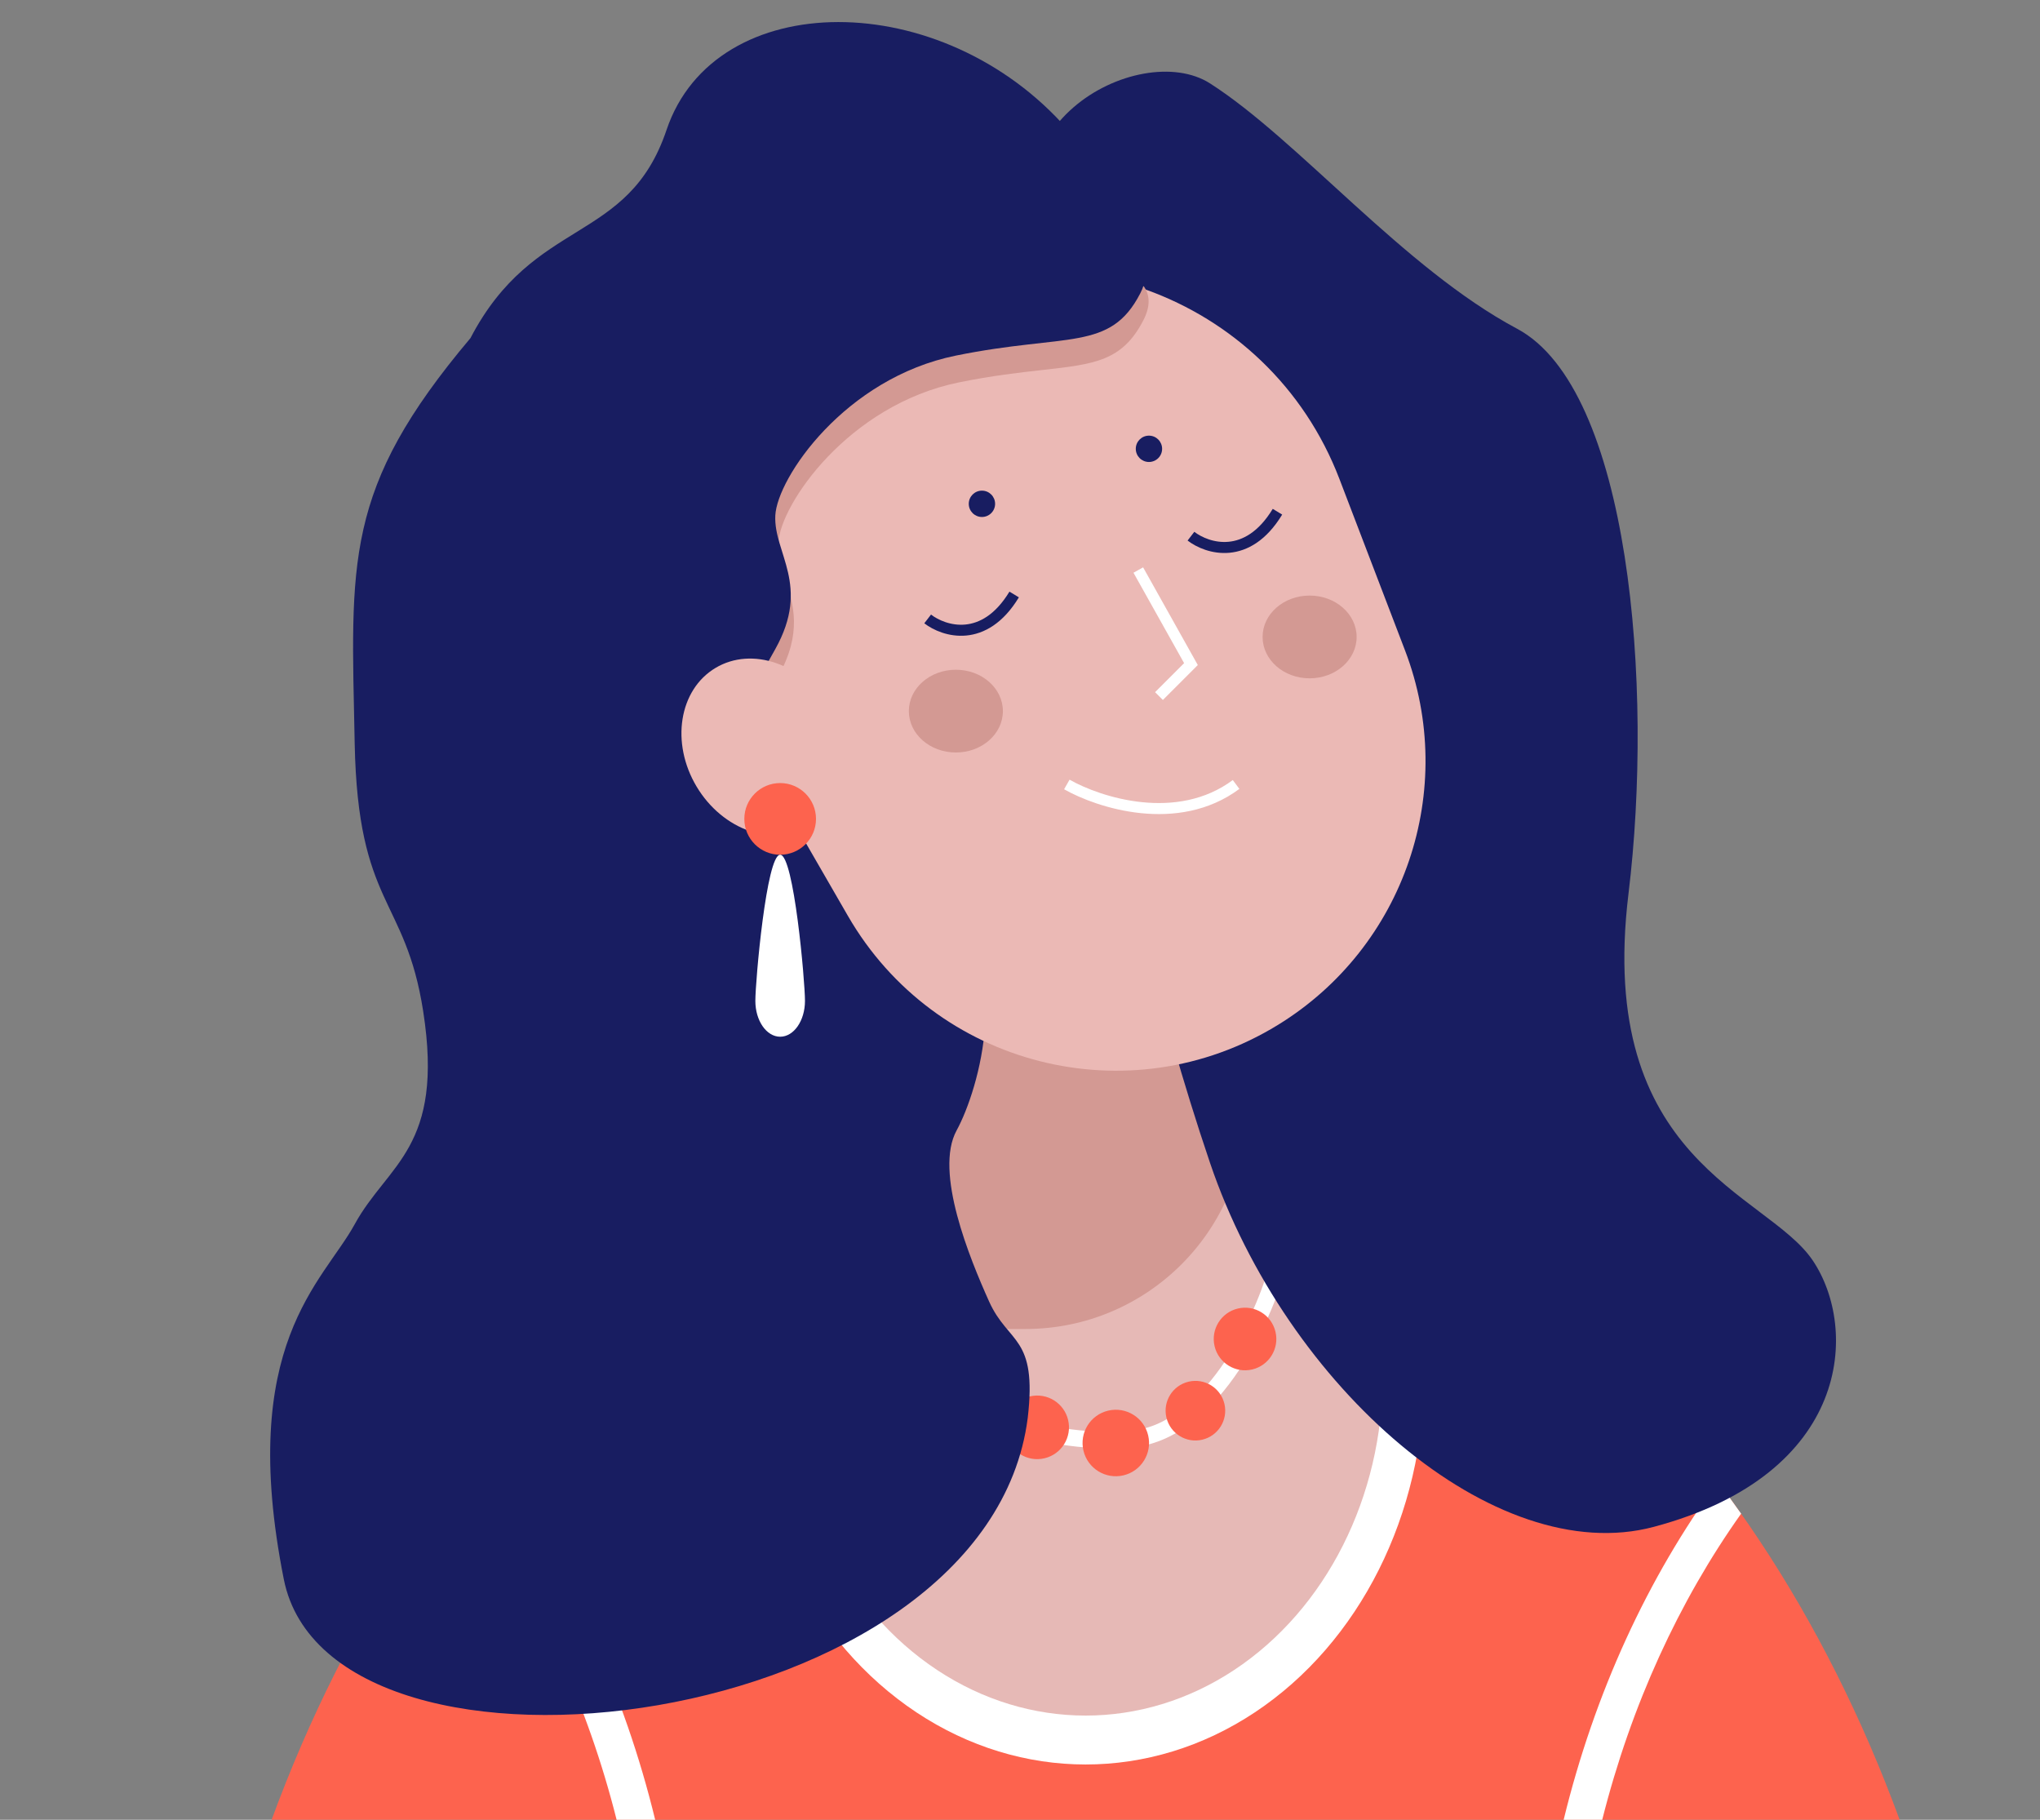 <svg width="370" height="330" viewBox="0 0 370 330" fill="none" xmlns="http://www.w3.org/2000/svg">
<rect x="0" y="0" width="370" height="330" fill="#808080" stroke="none"/>
<g clip-path="url(#clip0)">
<path d="M49.266 330H344.542C317.414 256.087 261.49 205.362 196.904 205.362C132.318 205.362 76.394 256.087 49.266 330Z" fill="#FD634E"/>
<ellipse cx="196.904" cy="249.365" rx="61.399" ry="70.609" fill="white"/>
<ellipse cx="196.904" cy="249.365" rx="53.895" ry="61.74" fill="#E6B9B6"/>
<path d="M231.5 230.5C228.667 240.167 219.4 259.8 205 261C190.6 262.2 175.667 256.167 170 253" stroke="white" stroke-width="3"/>
<rect x="143" y="161" width="83" height="80" rx="40" fill="#D39993"/>
<circle cx="225.815" cy="242.815" r="5.676" transform="rotate(-13.23 225.815 242.815)" fill="#FD634E"/>
<path d="M111.837 330C106.576 309.132 97.879 290.314 86.645 274.492C88.028 272.529 89.437 270.6 90.871 268.706C103.557 286.079 113.223 306.94 118.832 330H111.837Z" fill="white"/>
<path d="M290.599 330H283.604C289.214 306.94 298.879 286.079 311.565 268.706C312.999 270.6 314.408 272.529 315.791 274.492C304.557 290.314 295.86 309.132 290.599 330Z" fill="white"/>
<circle cx="216.815" cy="255.815" r="5.405" transform="rotate(-13.23 216.815 255.815)" fill="#FD634E"/>
<circle cx="202.376" cy="261.674" r="6.029" transform="rotate(-13.23 202.376 261.674)" fill="#FD634E"/>
<circle cx="188.119" cy="258.835" r="5.765" transform="rotate(-13.23 188.119 258.835)" fill="#FD634E"/>
<path d="M193.709 23.564C205.837 37.471 206.084 50.89 200.432 58.047C190.785 51.216 184.939 55.119 160.968 64.879C136.998 74.638 146.937 119.856 153.953 134.821C154.944 136.935 155.658 138.607 156.149 139.912C160.827 138.28 170.423 137.637 166.523 141.977C160.822 148.321 162.687 153.963 166.593 153.551C168.335 151.277 171.661 150.981 168.861 152.713C168.061 153.208 167.294 153.477 166.593 153.551C165.061 155.549 164.754 159.076 170.907 164.099C184.062 174.834 177.593 197.518 173.5 205C169.407 212.482 175.877 228.185 179.385 235.992C182.893 243.8 188.155 242.173 186.401 257.138C179.093 314.392 59.953 329.002 51.475 286.386C42.998 243.77 58.553 232.575 64.33 222.012C70.329 211.045 80.613 208.183 76.756 183.388C73.521 162.584 64.915 164.424 64.33 134.821C63.679 101.847 62.188 88.747 85.326 61.315C96.895 39.155 113.875 44.384 120.891 23.564C129.661 -2.461 170.907 -2.582 193.709 23.564Z" fill="#181D61"/>
<path d="M219.46 15.121C206.633 6.921 175.521 23.323 191.425 50.106C191.425 80.057 203.096 142.413 203.096 147.06C203.096 151.706 209.513 181.538 219.46 210.861C233.339 251.777 271.205 284.537 299.937 276.884C335.851 267.318 337.093 240.833 328.756 228.534C320.418 216.235 289.43 210.695 295.364 162.061C299.937 124.576 295.663 70.535 275.14 59.603C254.618 48.67 235.493 25.37 219.46 15.121Z" fill="#181D61"/>
<path d="M137.141 137.255C120.825 108.995 130.653 72.854 159.033 56.748C190.322 38.991 230.079 53.259 242.937 86.86L254.837 117.955C264.497 143.199 254.796 171.744 231.755 185.875C204.827 202.389 169.582 193.444 153.788 166.088L137.141 137.255Z" fill="#EBB9B5"/>
<path d="M207.462 51.936C208.541 53.463 208.72 55.47 207.371 58.084C203.555 65.477 198.572 66.033 189.041 67.098C184.94 67.556 179.997 68.109 173.943 69.34C153.817 73.433 141.537 91.512 141.196 98.334C141.083 100.593 141.756 102.74 142.47 105.022C143.914 109.632 145.532 114.795 141.196 122.553C140.963 122.97 140.734 123.381 140.508 123.787C136.734 130.549 133.903 135.621 131.352 137.457L128.885 133.183C123.346 123.59 120.82 113.089 121.01 102.771C121.993 99.838 122.899 96.584 123.808 93.317C125.939 85.66 128.089 77.934 131.304 74.116C136.762 67.635 163.368 48.532 170.532 45.804C170.663 45.754 170.798 45.706 170.935 45.661C173.65 45.247 176.372 45.029 179.082 45C184.475 45.313 190.408 46.591 193.727 47.509C194.833 47.509 196.099 47.573 197.412 47.723C200.881 48.815 204.247 50.224 207.462 51.936Z" fill="#D39993"/>
<path d="M206.455 103.371L216.006 120.426L210.207 126.225" stroke="white" stroke-width="2"/>
<path d="M216.006 97.231C218.962 99.505 226.239 101.802 231.697 92.796" stroke="#181D61" stroke-width="2"/>
<path d="M168.251 112.239C171.207 114.514 178.484 116.81 183.942 107.805" stroke="#181D61" stroke-width="2"/>
<path d="M193.493 142.257C199.292 145.554 213.55 150.171 224.192 142.257" stroke="white" stroke-width="2"/>
<ellipse cx="237.528" cy="115.504" rx="8.528" ry="7.504" fill="#D39993"/>
<ellipse cx="173.368" cy="128.954" rx="8.528" ry="7.504" fill="#D39993"/>
<circle cx="208.388" cy="81.388" r="2.388" fill="#181D61"/>
<circle cx="178.096" cy="91.362" r="2.388" fill="#181D61"/>
<path d="M206.796 53.228C211.162 44.768 199.519 42.654 193.151 42.654C187.807 41.175 175.687 38.765 169.956 40.948C162.793 43.677 136.186 62.779 130.728 69.26C125.271 75.741 122.883 93.478 118.449 103.03C114.014 112.581 122.201 127.589 126.294 132.024C130.387 136.458 134.14 129.295 140.621 117.697C147.102 106.1 140.28 100.301 140.621 93.478C140.962 86.656 153.242 68.578 173.367 64.484C193.492 60.391 201.338 63.802 206.796 53.228Z" fill="#181D61"/>
<ellipse cx="138.349" cy="135.468" rx="13.985" ry="16.714" transform="rotate(-30.89 138.349 135.468)" fill="#EBB9B5"/>
<circle cx="141.5" cy="148.5" r="6.5" fill="#FD634E"/>
<path d="M146 181.5C146 185.09 143.985 188 141.5 188C139.015 188 137 185.09 137 181.5C137 177.91 139.015 155 141.5 155C143.985 155 146 177.91 146 181.5Z" fill="white"/>
</g>
<defs>
<clipPath id="clip0">
<rect width="370" height="330" fill="white"/>
</clipPath>
</defs>
</svg>
